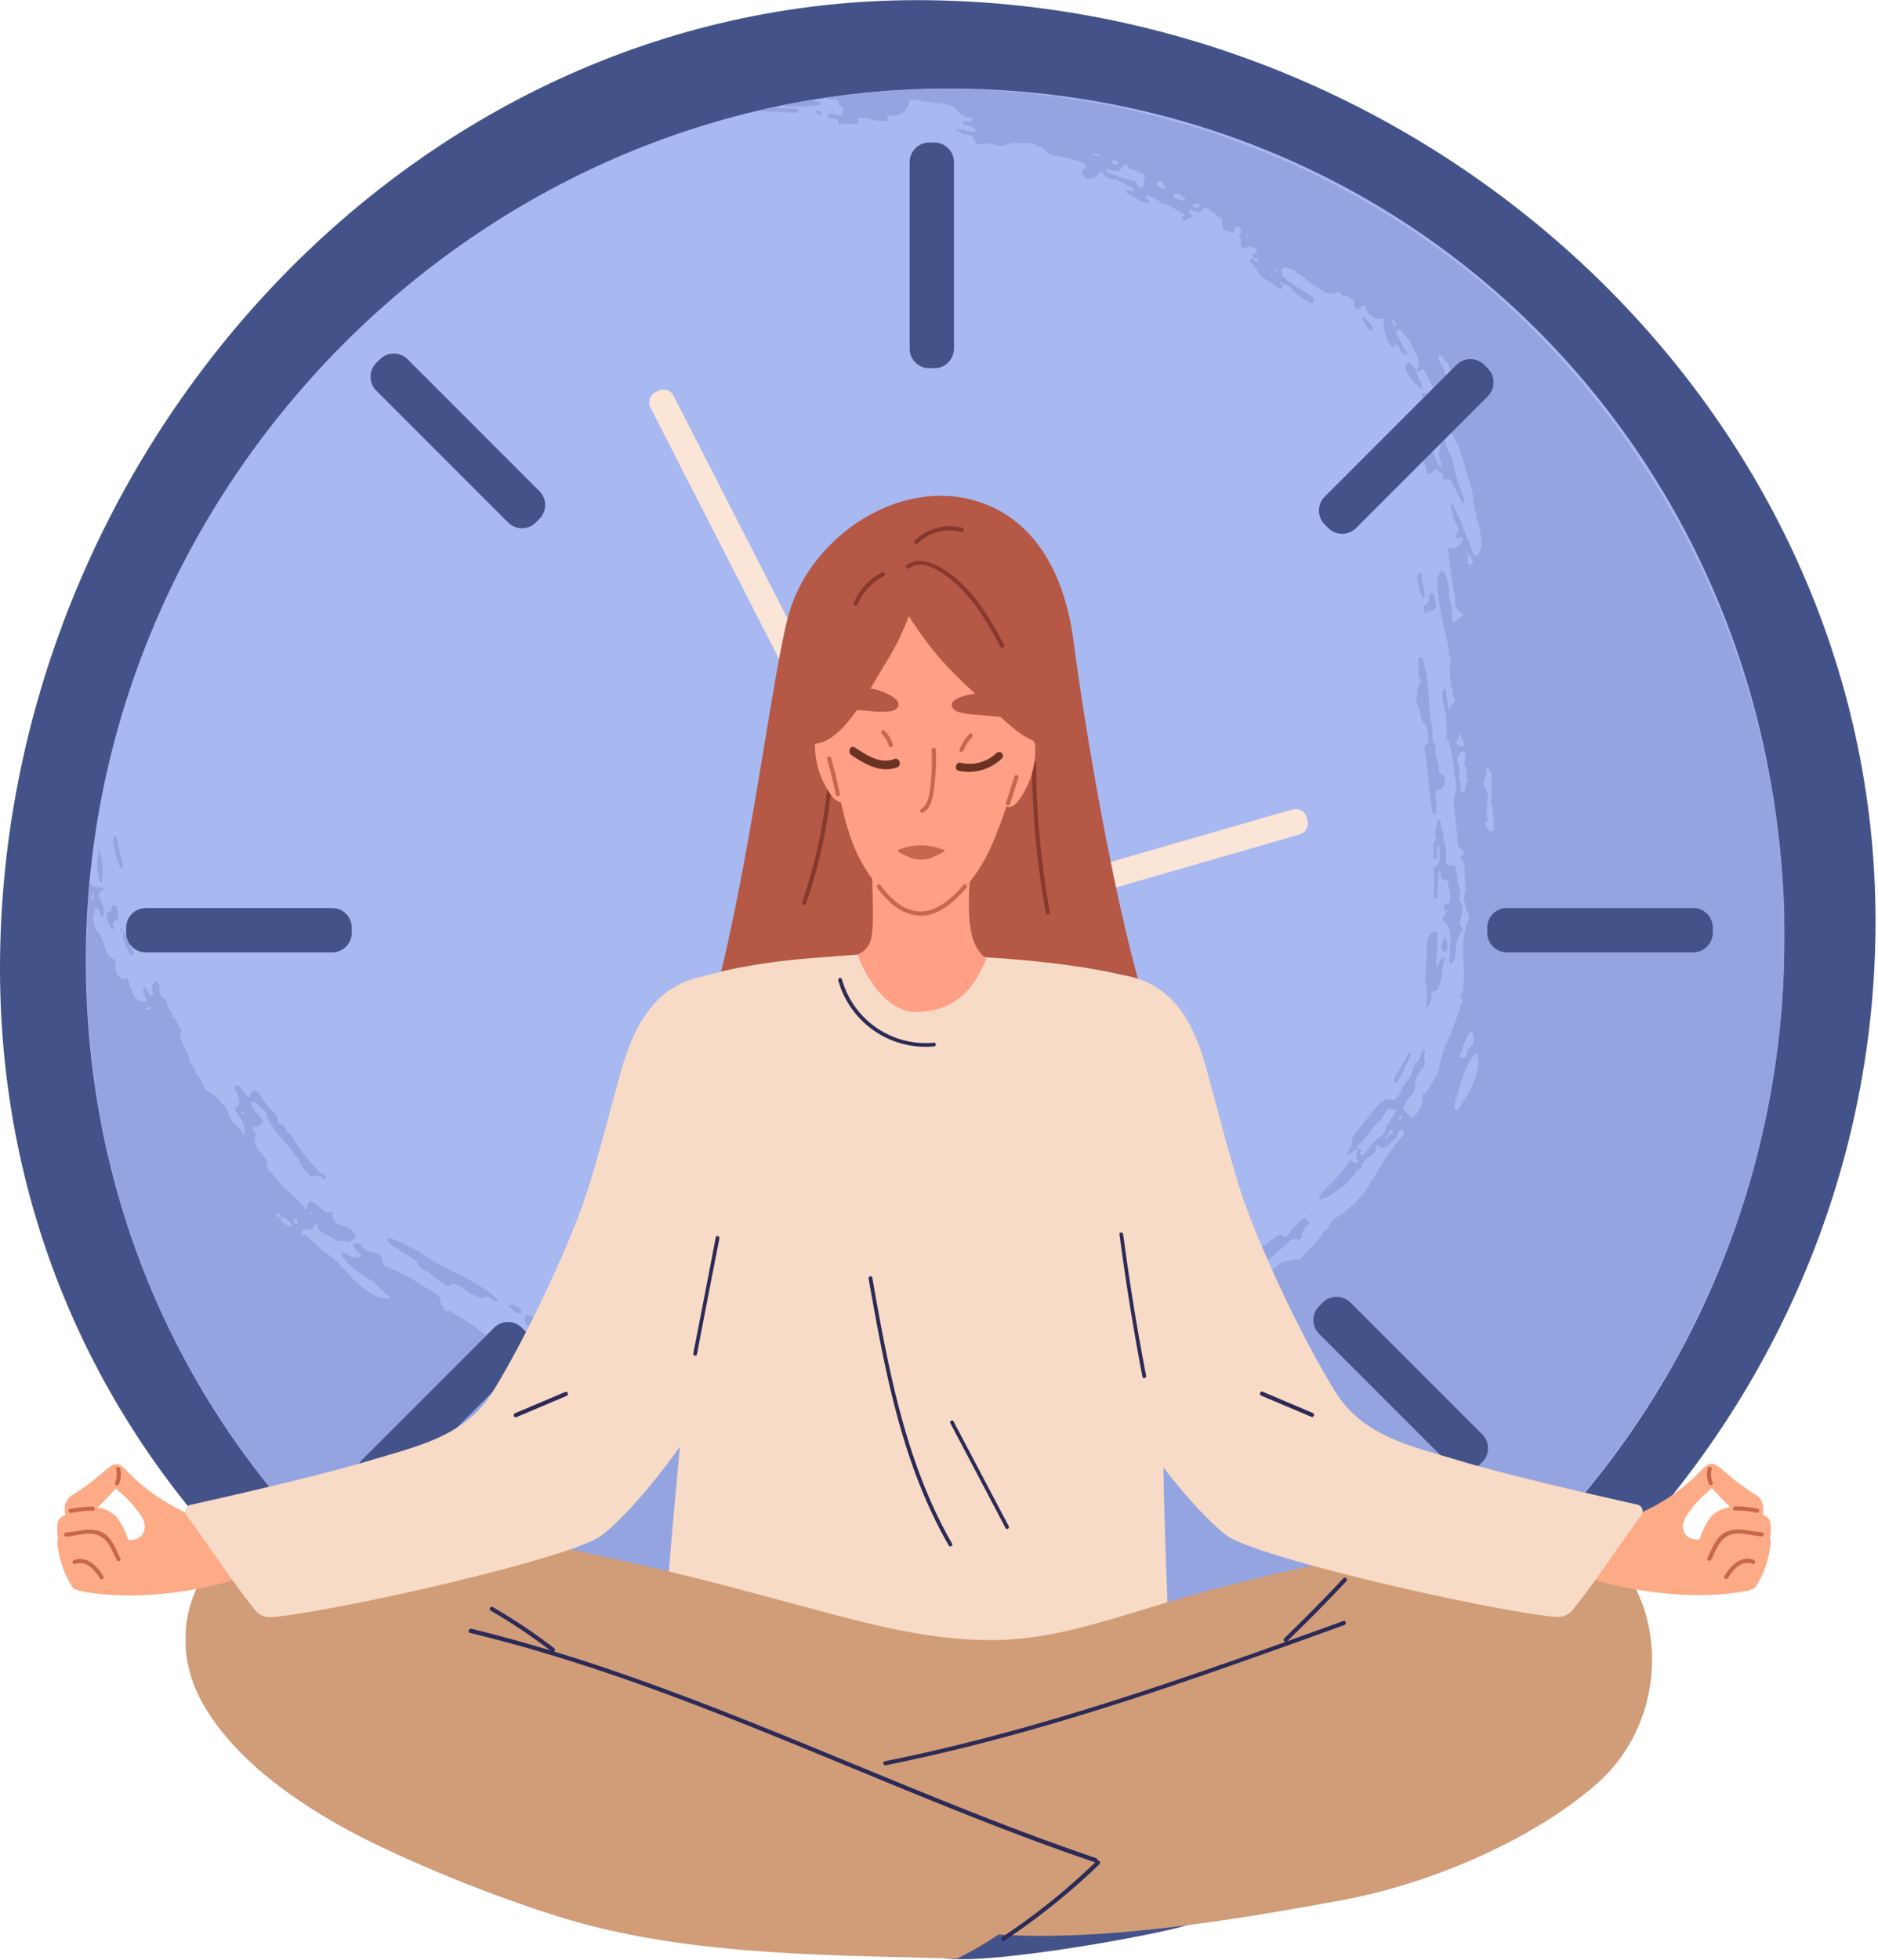 <svg viewBox="0 0 510 532" fill="none" xmlns="http://www.w3.org/2000/svg"><g clip-path="url(#a)"><path d="M509.33 250.04c0-138.75-121.58-250-260.33-250S0 124.12 0 262.87s115.94 239.58 254.65 239.58 254.68-113.69 254.68-252.41z" fill="#43538A"/><path d="M484.57 254.71c0-129.11-99.7-230.67-227.09-230.67S23.31 131.71 23.31 260.82s103.2 227.66 230.63 227.66c127.43 0 230.63-104.66 230.63-233.77z" fill="#A8B8F0"/><path d="M387.07 108.43c.31.1.66-.3.61-.69-.08-.66-.49-1.13-1-1.08-.3 0-.44.26-.48.59-.019.268.058.534.218.75.159.217.39.369.652.43zm3.06 97.56a14.242 14.242 0 01-.33-3.3 1.11 1.11 0 00-.24-.5 3.152 3.152 0 01-.54-2.38 14.36 14.36 0 00-.21-2.77 77.282 77.282 0 01-.87-8.84 50.351 50.351 0 00-1.55-9.31c0-.23-.36-.4-.49-.53a.641.641 0 00-.554.103.643.643 0 00-.266.497c.25 1.71-.2 3.49.48 5.16a1.508 1.508 0 010 1.6c-1.11 1.32-.47 3-1 4.45a1.005 1.005 0 00.12.8c1 1.22 1 2.75 1.33 4.17.046.371.203.72.45 1 1.4 1.14 1.27 2.79 1.45 4.32 0 .43 0 1.12-.25 1.31-1.23.88-.7 1.93-.54 3 .386 2.378.642 4.775.77 7.18.07 2.62.81 5.13.94 7.73 0 .51.24 1.34.81 1.32 1 0 .14-.83.3-1.24a4.002 4.002 0 000-2.44 8.008 8.008 0 010-2.23c0-.53.34-.89.9-.78.85.17.74-.65 1.1-1a1.162 1.162 0 00.46-1.2c-.16-.82-.08-1.68-1.13-2-.5-.16-.54-.74-.47-1.2a6.12 6.12 0 00-.65-2.87l-.02-.05zm2.81 51.81c.38-1.13-.08-2.15-.58-3.67-.44 1.49-1.12 2.44-.8 3.61a.667.667 0 00.53.56.694.694 0 00.733-.253.694.694 0 00.117-.247zm-.93-32.12c-.9-.66-.6-1.68-.8-2.56a.948.948 0 00-.49-.59c-.37-.13-.4.24-.43.49a5.788 5.788 0 01-.36 2.18 1.349 1.349 0 00.12 1.79.491.491 0 010 .48c-1.25 1.44-.55 3.21-.81 4.81-.06.43-.06 1.09.56 1 .62-.09.52-.7.51-1.14 0-.65-.11-1.29-.16-1.93 0-.28.32-.59.49-.52a.372.372 0 01.3.4c0 .84-.07 1.68 0 2.51a2.446 2.446 0 01-1.23 2.58.868.868 0 00-.4 1c.47 2 0 4.07.06 6.11 0 .46 0 .92.08 1.37 0 .048.012.096.035.138a.285.285 0 00.375.112c.15-.07.38-.19.39-.31.11-1.1.18-2.22.26-3.33 0-.74.06-1.48.12-2.23s.16-1.34.24-2c.155.18.272.39.343.617.07.227.093.467.067.703a1.279 1.279 0 001.22 1.54.797.797 0 01.77.7c.09 1.65.78 3.26.44 5-.08.4-.2.75-.65.71-.71-.06-1 .25-1 .94s.4 1 1 1.1l.24-.22v.14a1.65 1.65 0 01-.19.09c-.206.184-.4.381-.58.59-1 1.25-.86 2 .39 2.95.229.135.403.348.49.6.298 1.262.455 2.553.47 3.85-.18 1.76-.2 3.53-.27 5.3 0 .32-.12.77.49.8a3.51 3.51 0 001.25-2.92 9.327 9.327 0 011.57-5.81.9.9 0 00-.1-1.26c-.57-.54-.39-1.11-.21-1.78.46-1.78 1-3.59-.28-5.3a.63.63 0 01-.14-.52 4.166 4.166 0 00-.43-4.15.921.921 0 010-.55c.22-1.24-.35-2.38-.45-3.57-.06-.74-.48-.8-1.15-.76-1 .06-1.44-.35-1.49-1.18-.043-.65-.026-1.303.05-1.95.13-2.09-1.16-3.97-.78-6.02h.07zm-2.22 43.36a.532.532 0 00.53-.37c1.45-2.7 1.13-5.76 2-8.6h-.41a4.53 4.53 0 00-.48.26c-.78.43-.53 1.5-1.41 2.39 0-1.22.09-2 .13-2.84.09-1.95.18-3.91.25-5.86 0-.49-.11-1-.66-1.08a1.188 1.188 0 00-1.22.51 4.696 4.696 0 00-1 2.86c-.11 2.7-.26 5.4-.39 8.1a8.126 8.126 0 000 2.51c.334 1.831.405 3.699.21 5.55 0 .29-.28.72.38.93.6-1.11 1.31-2.13 1-3.54-.13-.68-.03-.75 1.07-.82zm-3.26-103.9c.119.549.272 1.09.46 1.62.49-.95 1.19-.84 1.81-1a1.441 1.441 0 001.13-1.43 14.695 14.695 0 00-.45-3c0-.15-.43-.28-.68-.33a.687.687 0 00-.46.24c-.12.139-.2.309-.23.49-.18 1 .15 2.35-1.45 2.64-.09.04-.16.52-.13.76v.01zm-.6-9.35a.375.375 0 00-.16-.22.384.384 0 00-.23-.08h-.25a1.355 1.355 0 00-.24.48c-.53 2.28.67 4.25 1.16 6.35 0 .06.14.11.22.13.4.08.37-.26.43-.44a4.36 4.36 0 000-.87c-.27-1.78-.6-3.57-.92-5.36l-.01.01zM150.13 364.7c.45 0 1 .2 1.31-.2.48-.62-.13-1-.51-1.34-.13-.13-.31-.24-.37-.4a.42.42 0 01.53-.6 13.77 13.77 0 003.92 1.3c.89.23 1.762.524 2.61.88.56.21.51.39-.29 1 2.85 1.71 5.27 2.35 7.28 1.87a2.721 2.721 0 00-1.79-.76 3.113 3.113 0 01-2.38-1.2c-1.11-1.11-2.3-2.15-3.47-3.2a3.353 3.353 0 00-.94-.58 29.987 29.987 0 00-5.41-2.07 30.657 30.657 0 01-6-2.05c-.26-.11-.53-.17-.8-.26-1-.3-1.25 0-1.25 1.05a2.558 2.558 0 001.39 2.25c.965.6 1.959 1.151 2.98 1.65a4.39 4.39 0 012.15 2.06 1.269 1.269 0 011.04.59v.01zm-57.84-24.64s.12.07.2.11c-.07-.3-.15-.34-.2-.13v.02zm.21.14v-.05.05zM382.18 98.73a1 1 0 00-.5 1.18c.52 2.56 2.54 3.94 4.19 5.67.16-.22.25-.29.27-.38.036-.46-.069-.92-.3-1.32-.38-1-1.1-2-1.07-3.13-.46-.57-.89-1.16-1.37-1.7-.32-.41-.72-.68-1.22-.37v.05zm-44.96 240.05l-.59.53.59-.53zm-92.28 38.64a.836.836 0 00-.65-.29c-.55 0-.64.49-.74.92a8.799 8.799 0 001-.06c.3-.06.52-.33.39-.57zm147.79-176.49s.11-.12.13-.2c.037-.151.064-.305.08-.46a2.108 2.108 0 00-.36.3c-.14.18-.07.33.15.36zm-55.4 137.63s-.08.12-.12.2c.25-.07.3-.14.12-.2zm-115.14-310c.29 0 .53-.22.5-.53 0-.14-.21-.29-.36-.38-.44-.27-1.07 0-1.58-.59-2.98.493-5.947 1.043-8.9 1.65a49.63 49.63 0 0010.34-.14v-.01zM30.57 252.29c.13-.08.33-.22.32-.33a8.135 8.135 0 00-.19-1.08c0-.46 0-.48.79-1 .3-.19.74-.25.68-.73-.13-1-.28-2-.49-3 0-.21-.36-.42-.6-.51-.065-.021-.134-.028-.202-.021a.489.489 0 00-.428.381c-.2.72-.28 1.49-1.25 1.63-.1 0-.25.28-.24.43a7.492 7.492 0 001.36 4.14c.03.036.069.064.113.079.044.016.091.02.137.011zM215.14 30.54a2.87 2.87 0 001.64-.15c.06 0 .16-.13.15-.19-.01-.06-.07-.43-.15-.45a9.064 9.064 0 00-1.62-.3c-1.84-.1-3.68-.17-5.51-.26-1.38.3-2.76.6-4.13.93h.41c3.07.15 6.14.3 9.21.42zM32.63 235.41a.55.55 0 00.45.21c.12 0 .21-.22.38-.41-.63-2.73-1.26-5.51-1.92-8.29h-.44a1.88 1.88 0 00-.4 1c.05.827.18 1.648.39 2.45a21.922 21.922 0 001.54 5.04zm188.93-205a1.51 1.51 0 001.27.82c.1 0 .25-.17.35-.29a.263.263 0 000-.24 1.875 1.875 0 00-1.37-.72c-.12.15-.3.34-.25.43zM27.72 239.63c.383-3.173.1-6.392-.83-9.45-.61 4-.57 5.65.07 8.58a.93.93 0 00.76.87zm7.49 19.41a.784.784 0 00.7.29c.3 0 .35-.4.26-.66-.57-1.56-1.16-3.11-1.75-4.66a2.142 2.142 0 00-1-1.22c-.25 2.33.94 4.25 1.79 6.25zm449.35-9.32v-1.25c0-1.35-.09-2.7-.15-4.05 0-.72-.05-1.44-.09-2.16-.04-.72-.09-1.52-.14-2.28a233.51 233.51 0 00-79.54-161.4 225.8 225.8 0 00-23.56-17.59l-.24-.15c-1.24-.807-2.49-1.6-3.75-2.38-.21-.12-.41-.25-.61-.38l-3.63-2.19-.78-.45c-1.2-.7-2.41-1.4-3.62-2.08l-.8-.44c-1.23-.68-2.46-1.36-3.7-2l-.65-.34a229.051 229.051 0 00-21.25-9.83l-1.27-.51c-1.09-.43-2.2-.85-3.3-1.26l-1.7-.64-3.13-1.12-1.93-.67c-1-.35-2-.68-3-1l-2.09-.66-3-.92-2.21-.65-2.93-.83c-.78-.22-1.56-.42-2.34-.63l-2.86-.74c-.87-.22-1.75-.42-2.62-.63-1.13-.27-2.26-.54-3.4-.79-1.45-.32-2.91-.64-4.38-.93-.78-.16-1.57-.3-2.35-.45-1-.2-2-.4-3.07-.58l-2.46-.41c-1-.17-2-.34-3-.49-.82-.13-1.65-.24-2.48-.36-1-.15-2-.29-3.06-.42-.82-.11-1.65-.21-2.48-.3-1-.13-2.08-.24-3.12-.35l-2.46-.25-3.22-.28c-.8-.06-1.59-.13-2.39-.18-1.13-.08-2.27-.15-3.41-.21l-2.25-.13c-1.26-.06-2.53-.1-3.79-.14l-1.91-.06h-4.23c-11.661.07-23.3 1.046-34.81 2.92 1.51-.08 2.9-.76 4.35 0 .2.1.54-.06.81-.12.69-.18 1.08.08 1.14.79 0 .47.07 1 .59 1.15 1.16.36.56 1.28.52 1.87 0 .77-.85.5-1.34.45-.74-.06-1.45-.28-2.18-.38-.12 0-.32.18-.4.32a.603.603 0 00.15.75c.55.46 1.24.3 1.88.38.64.08.78.35.71.92 0 .28.18.65.44.57 1.63-.5 3.31 0 5-.23 0-.48-.06-.92-.1-1.46a9.62 9.62 0 013.87.34c1.068.329 2.183.477 3.3.44 1 .05 1-.08.78-1.39.5-.35 1.07-.16 1.6-.14a3.816 3.816 0 003.64-2c.45-.69 1-1.22.52-2.23a17.812 17.812 0 014.19.27c1.53.364 3.09.592 4.66.68 1.86.21 3.61.67 4.83 2.36a4.359 4.359 0 002.85 1.59c.33.06.86-.18.91.31 0 .67-.55.59-1 .6h-.84a1.603 1.603 0 00-.54.07.636.636 0 00-.33.37c0 .14.11.41.21.43 1.111.108 2.175.5 3.09 1.14a.653.653 0 01.22.47c0 .36-.31.37-.58.39a4.468 4.468 0 01-1.9-.37 5 5 0 00-3.19-.12c1.28.07 2.13 1.31 3.29 1.29a1.923 1.923 0 012.16 1.65c.22.82.79.95 1.48.95.186.026.374.026.56 0a4.82 4.82 0 013.52.11 3.57 3.57 0 002.46.16 7.74 7.74 0 015.21-.42c1.52-.56 2.8-.06 4.15.69.71.4 1.51.52 2 1.31a2.864 2.864 0 002.39 1.23 26.354 26.354 0 018.21 2.23c.51.19.55.63.1 1-.85.66-1.08 1.15-.85 1.75a2.057 2.057 0 002.102 1.264c.292-.028.574-.118.828-.264a5.42 5.42 0 002.28-1.86 3.44 3.44 0 003.6 2.24c.284-.02.565.065.79.24.84.78 2 1 2.92 1.58.52.33 1.55.51 1.36 1.19-.29 1-1.06-.11-1.61 0-.09 0-.19 0-.27.05-.08.05-.18.11-.2.19-.02.08 0 .18.09.26.52.72 1.5.61 2.13 1.24a8.816 8.816 0 002.13 1.31c.41.208.853.343 1.31.4a.939.939 0 00.74-.25c.19-.24 0-.52-.25-.67-.25-.15-.35-.15-.51-.24-.16-.09-.39-.4-.22-.66a.492.492 0 01.47-.16c1.061.303 2.072.762 3 1.36.385.407.877.698 1.42.84 2 .26 3.32 2 5.18 2.61.39.13.43.59.12.91-.31.32-.53.56-.11.9.42.34.66.16 1-.12a6.19 6.19 0 01.92-.58c.08-.05.19 0 .27-.08.42-.25.38-.57.08-.88-.3-.31-.94-.56-.6-1 .34-.44.85-.06 1.27.12.157.096.329.164.51.2a4.11 4.11 0 001.64 0c.33-.13.47-.73.69-1.12 1.24.14 2 1.27 3.09 1.61a1.091 1.091 0 00.396.769 1.09 1.09 0 00.834.231l.57.59c-.12 2.07.24 3 1.49 3.38a2.66 2.66 0 001.6.07c.28-.11.34-.78.51-1.19 0-.08.09-.16.13-.24l1 .11c0 .73 1 1.47 0 2.21-.29.21-.08.5.06.73.262.372.369.83.3 1.28-.17 1.47.49 1.89 1.81 1.25.91-.45 2.47.28 2.53 1.22 0 .46-.38.53-.75.63-.72.19-.32.69-.26 1.09.45 0 .94 0 1.29.33a.495.495 0 010 .47.53.53 0 01-.45.19 1.435 1.435 0 01-.91-1c-1 .39-1.16.71-.65 1.21a6.996 6.996 0 012.07 2.8 3 3 0 001.07 1.22c1.51 1.18 3.37 1.83 4.74 3.25.23.24.66-.09.73-.53 0-.27 0-.54.07-.82a3.446 3.446 0 01-.54-.11c-.07 0-.19-.15-.17-.19.06-.23.23-.31.43-.18.135.12.252.258.35.41a5.139 5.139 0 013.18 2.08c1.13 1.42 2.81 2.08 4.21 3.12.3.22.72-.07 1-.37a.75.75 0 000-1 3.632 3.632 0 00-.86-.69c-1.47-.94-3-1.84-4.42-2.8-.92-.61-1.81-1.27-2.68-2a2.129 2.129 0 01-.8-1.41 1.123 1.123 0 01.745-1.312 1.12 1.12 0 01.545-.038c.71.15 1.41.41 2.11.62.75 1.14 2.22 1.4 3 2.28a15.467 15.467 0 003.59 2.59c1.4.85 2.83 2.26 4.84 1.29.52-.25 1.07.12 1.45.59.137.197.288.384.45.56 1.29-.8 2 .85 3 .75a3.884 3.884 0 00.25 2.18.74.74 0 001.16.23 7.3 7.3 0 00.78-.79l1.08.16a3.003 3.003 0 001.26 2.64 4.28 4.28 0 003.15.84c.162.042.319.099.47.17-.39 2 .31 3.81.93 5.65.24.705.703 1.313 1.32 1.73.7.48.67-.22.78-.61.01-.09.01-.18 0-.27a8.394 8.394 0 011.7 2.14c.16.326.388.612.67.84a1 1 0 00.76.09c.35-.11.29-.44.1-.66a6.377 6.377 0 01-1.62-2.5 11.696 11.696 0 00-1.53-2.88c.45-.95.74-1.12 1.22-.67a21.453 21.453 0 013.11 3.67c-.02.18-.02.36 0 .54l.44.64c.033.275.121.54.26.78a4.544 4.544 0 01.65 5.35c.27.05.64.22.78.11.72-.57 1.27-.7 1.66.32a26.973 26.973 0 002.76 5.13c.3.44 1.1 1.54-.59 1.3-.06 0-.25.28-.22.36.187.521.428 1.02.72 1.49a40.136 40.136 0 013.94 7.33c.198.518.457 1.012.77 1.47a19.392 19.392 0 012.44 5.56c.87 2.62 1.51 5.33 2.44 7.94.268.883.485 1.782.65 2.69-.08 2.31.94 4.47 1 6.77.95 1.56.9 3.35 1.26 5.06a7.996 7.996 0 01-.38 3.52c-.075.332-.254.63-.511.852-.258.221-.58.354-.919.378-1-1.45-1.25-3.26-2-4.86-.75-1.6-1.16-3.35-2-4.91-.84-1.56-1.17-3.17-2.38-4.67-.29 1.43.45 2.4.52 3.51.07 1.11.94 2 1.23 3.07.18.67.46 1.13-.17 1.67-.17.15-.18.51-.22.78-.09.57.28.79 1 .52.28-.1.49-.18.71 0 .22.18.34.55.14.75-.91.91-1.39 2.54-3.23 2-.21-.06-.51.14-.88.25.31 2.4.59 4.77.93 7.14.28 1.92.69 3.83 1 5.75-.02 1.003.04 2.006.18 3 .3.9 1.63 1.11 2 2.14-.55.47-1.11.95-1.68 1.42-.34.29-.64.7-1.28.35a14.556 14.556 0 00-.69-6 7.737 7.737 0 01-.11-1.94 12.313 12.313 0 00-1.34-5.35 1.244 1.244 0 00-.57-.52c-.34-.11-.45.22-.57.46a7.22 7.22 0 00-.74 4.07c.27 2.3.63 4.59 1 6.86.32 1.83.77 3.63 1.18 5.44.32 1.44.67 2.89 1 4.33-.24 1.12.45 2.11.42 3.19-.63 2.56 0 5.07.32 7.59 0 .14.24.25.37.38 0 .33 0 .67.05 1a.878.878 0 00-.079.711.9.9 0 00.469.539c0 .35 0 .69.08 1a6.27 6.27 0 00-1.83 2.14c-.21-1.94-.38-3.46-.54-5-.06-.51-.4-.92-.61-.7a1.318 1.318 0 00-.39.66 7.998 7.998 0 00.16 3 26.43 26.43 0 01.87 9.37c1.26 2.21 1.39 4.73 1.88 7.13.29 1.45.22 3 .57 4.4a7.355 7.355 0 01-.16 4.36 6.693 6.693 0 00-.19 3c.38 3.3.73 6.61 1 9.92a1.829 1.829 0 001 1.76 1.005 1.005 0 01.571.741.993.993 0 01-.291.889c-.48.4-1 .5-.27 1.11a2.27 2.27 0 01.82 1.72 42.744 42.744 0 00.34 6.09c.04.464-.032.93-.21 1.36a2.997 2.997 0 00-.13 2.16c.33 1 .15 2.14.92 3.13a2.67 2.67 0 01-.1 2.67 15.345 15.345 0 00-1.1 5c-.4 4 .41 8 0 11.95 0 .55-.07 1.1-.11 1.65a1.376 1.376 0 00-.525 1.725c.089.201.224.377.395.515l-.12 1.08a1.15 1.15 0 00-.49 1.15c-.74 2-1.47 4-2.24 6-.77 2-1.71 4.12-2.47 6.22a18.782 18.782 0 00-1 3.75 5.824 5.824 0 01-1.13 3.09c-.37.537-.705 1.098-1 1.68-.62 1-1 2.2-2.2 2.79a.818.818 0 00-.37 1c.11.46.36.93.13 1.36-.76 1.47-1.28 3.11-2.81 4.05l-.42-.37c-2.5-2.24-2.45-2.3-.37-5.11.64-.86 1.67-1.61 1.58-2.85a7.087 7.087 0 011.81-4.84 2.503 2.503 0 00.85-2.25 3.633 3.633 0 01.14-2.71.468.468 0 00-.22-.41.487.487 0 00-.45.18c-.61 1-.67 2.33-1.62 3.18a3.46 3.46 0 00-1.13 2.16c-.37 2.39-2.69 3.72-3.3 6a5.764 5.764 0 01-1.29 1.78.873.873 0 01-1 .33c-1.67-.57-2.92.39-3.82 1.42-2.19 2.5-4.16 5.19-6.22 7.81-.35.43-.82.83-.79 1.42a6.18 6.18 0 01-1.26 3.59.608.608 0 00.07.52.464.464 0 00.45 0c.75-.53 1.48-1.1 2.22-1.65a1.753 1.753 0 01.53-1.25c2.12-1.81 3.31-4.43 5.49-6.22a12.23 12.23 0 001.71-2.5c.64-.89.66-.88 1.87-.59.89.2 1 .38.64 1-.54.85-1.15 1.67-1.71 2.52-.31.45-.83.9-.86 1.38a4 4 0 01-2 2.88c-1.4 1.1-2.33 2.62-3.57 3.86-.26.26-.46.58-.73.83a.577.577 0 01-.49.13c-.29-.12-.3-.42-.22-.7a3.72 3.72 0 00.2-.51c.07-.65-.43-.71-.88-.82.09 1.11-1 2.27.19 3.33.06 0 0 .35-.15.49a.5.5 0 01-.315.233.484.484 0 01-.385-.073c-1.3-.65-1.31-.64-1.95.14-.12.14-.24.29-.35.44a29.343 29.343 0 01-4.54 5.24 28.263 28.263 0 00-2.91 3.34.586.586 0 000 .5c.08.12.38.27.43.23.68-.54 1.69-.31 2.28-.81 1.6-1.37 3.64-2.17 5-3.9.45-.585.931-1.146 1.44-1.68.57-.6.83-1.59 1.68-1.77 1.17-.25.32-1.32.89-1.77.57-.45 1-1.3 1.8-1.67 1.08-.48 2.12-1.15 1.8-2.72-.07-.37.63-.53.85-.3 1.09 1.14 1.89.62 2.75-.3.86-.92 2.17-1.74 2.56-3.21a.81.81 0 01.429-.528.832.832 0 01.681-.022c.37.15.37.6.45 1-1.39 1.73-2.89 3.38-4.13 5.2-1.78 2.59-3.36 5.32-5 8a26.78 26.78 0 01-7.84 8.47 10.597 10.597 0 00-2.78 2.26c-.63.84-.86 2-2 2.45-1.68 3-4.59 5-6.67 7.7-.85-.31-1.63.22-2.43.22-2.41 0-3.79 1.5-5.16 3.12a18.476 18.476 0 00-4.87 3.17c-2.12 1.62-4.5 2.92-6.09 5.18-.322.462-.76.831-1.27 1.07-1.79.77-3.25 2.08-5 3-.27-.07-.53-.16-.81-.21-.79-.16-1.56.78-2.37.05.08-1.27 1.51-.76 2-1.52.18-.27.63-.37 1-.51a1.76 1.76 0 001.33-1.86 2.469 2.469 0 011.06-1.88 2.311 2.311 0 00.5-3c-.63-1-.2-1.47.43-2.11.63-.64 1.65-.9.66-2-.29-.3 0-.46.22-.66a10.348 10.348 0 011.86-1.63c1.11-.76 2.4-1.46 2.68-3a3.256 3.256 0 00-1 .28 498.95 498.95 0 00-7.32 5.5 51.662 51.662 0 01-7.49 5.21 14.19 14.19 0 00-1.66 1c-.286.229-.53.507-.72.82-.07.11 0 .34.08.5a.236.236 0 00.21.14c.27 0 .54-.1.81-.15a17.472 17.472 0 005.3-2.39c.48-.26.87-.75 1.47-.71.261.046.5.176.68.37.09.08.06.4 0 .51a8.565 8.565 0 01-1.55 1.57 5.242 5.242 0 00-2.5 3.19c-.139.443-.374.85-.69 1.19-.23.27-.63.65-.88.6-1.51-.28-2.51 1-3.9 1.18-1.06.12-1.21.67-.82 1.84.22.66.78 1.29 0 2-.29.27.18.35.38.48.29.214.567.444.83.69l-.24.44a9.712 9.712 0 00-3.78 1.61 30.169 30.169 0 01-4.92 2.54c-3.16 1.26-6.14 2.9-9.48 3.79a65.545 65.545 0 00-7.7 3c-.85.35-1.69.75-2.54 1.12a1.278 1.278 0 00-.72 1.09c-.43-.15-.94-.54-1.28-.43-1.46.49-3-.22-4.5.47a32.212 32.212 0 01-5.83 1.55c-.71.17-1.59 0-2.16.34-1.35.86-2.91 1.08-4.33 1.68-2.09.42-4.23.58-6.16 1.62a4.847 4.847 0 01-1.35.29 49.6 49.6 0 01-6.09.39 8.228 8.228 0 01-4-.53 1.517 1.517 0 010-.33c.1-1.49.1-1.48 1.38-1.68a10.943 10.943 0 003.21-.87c.63-.31.62-.58 0-1.15-.2-.18-.55-.39-.54-.56 0-.42.42-.55.82-.55a9.652 9.652 0 003.58-.38 10.09 10.09 0 013-.55c.829-.096 1.648-.26 2.45-.49a.324.324 0 00.238-.145.332.332 0 00.042-.275.483.483 0 00-.58-.42c-.37 0-.72.2-1.08.26-.974.308-1.981.496-3 .56-2.5-.18-5 .6-7.49.24a1.781 1.781 0 00-.55.1c-.56.13-.8.64-.6 1.29.37 1.18.33 1.28-.76 1.25a32.289 32.289 0 00-7.22.18 1.787 1.787 0 01-2-.6c-2.13-.09-4.26-.19-6.4-.26a6.983 6.983 0 00-1.37.09.536.536 0 00-.33.38.64.64 0 00.14.5c.188.2.403.371.64.51.35.23 1 .23.72.9-.17.38-.62.35-1 .32a8.263 8.263 0 01-3-.37 2.222 2.222 0 00-2.94.76 1.567 1.567 0 01-1.67.63c-.63-.08-.48-.38-.22-.72.1-.14.32-.34.28-.42a9.183 9.183 0 00-.9-1.66c-.29-.38-.84-.34-1.3-.35a7.289 7.289 0 01-1.89-.41c-1.23-.38-2.49-.66-3.76-.92-.41-.09-.75.08-.51.61s.38.89-.37 1c-.54.07-1 .34-1.62.08a4.437 4.437 0 00-2.2-.2c-.13 0-.36.2-.35.3a.638.638 0 00.27.44 3.147 3.147 0 001.88.35 1.784 1.784 0 011.9 1.23c.4 1 .91 1 2.21.41.56-.25 1.19-.38 1.57 0a3.787 3.787 0 003 1 8.204 8.204 0 013.53 1.09 2.91 2.91 0 00-2.43 1.2c-.33.46-.83.3-1.24 0-.41-.3-.57-.45-.85-.68.183.01.367.01.55 0 .08 0 .21-.11.2-.16a.255.255 0 00-.033-.135.252.252 0 00-.367-.075 1.928 1.928 0 00-.39.37l-2.19-.1-.26-.24c.079.089.152.182.22.28 0 .75-.12 1.51.85 1.79a.72.72 0 01.51.87c0 .44.15.73.58.75 1.2.11 2.406.14 3.61.09 2.53-.2 5-1.09 7.61-.1.357.12.743.12 1.1 0a15.105 15.105 0 015-.2h3.61c.43 0 1.13-.47 1.22 0 .19.89-.74.46-1.15.66-.25.12-.47.28-.71.42-3.133.405-6.3.485-9.45.24a2.882 2.882 0 00-1.88.35h-.94l-1.77-.06c-3.17-.15-6.33-.29-9.49-.47-.6 0-1.55.28-1.74-.44-.25-1 1-.53 1.35-1 .248-.213.512-.407.79-.58l-2-.45a2.68 2.68 0 011.82-.63c.25 0 .38-.14.29-.36-.09-.22-.22-.36-.34-.37-1.58-.11-3.16-.18-4.73-.27-1.13 1-2.06.71-3-.33a2.829 2.829 0 00-1.69-.91c-1.87-.11-3.59-.88-5.47-1a37.59 37.59 0 01-5.75-1c-.78-.18-1.94-.24-1.75-1.65 0-.39-.46-.53-.77-.72a4.493 4.493 0 00-2.16-.42 13.768 13.768 0 01-3-.35 32.008 32.008 0 00-6.95-1.94c-.67-.07-1.46-.36-1.32-1.44.07-.58-.45-.77-.95-.73a2.728 2.728 0 00-1.05.28 13.611 13.611 0 01-2.91 1.5c-1.08.25-2.11-.55-3.15-.92a3.04 3.04 0 00-.54-.14 26.58 26.58 0 01-7.22-1.93.515.515 0 00-.27 0c-.17.05-.337.11-.5.18.07.16.1.4.21.46.75.361 1.521.675 2.31.94 1.59.5 3.23.83 4.43 2.18a2.06 2.06 0 001.29.39c1.12.015 2.22.307 3.2.85a3.327 3.327 0 001.58.47c1.577.072 3.138.355 4.64.84 1.507.469 3.072.721 4.65.75a2.19 2.19 0 011.78.64 6.559 6.559 0 004.77 1.93c.44 0 1.2-.06 1.2.43 0 .76-.67.11-1 .2a5.315 5.315 0 00-2.57.91 18.023 18.023 0 00-5.1-.77c-1.45 0-2.91-.16-4.36-.25-.09-1.13-.08-1.11-.74-.81-.387.246-.825.4-1.28.45a9.877 9.877 0 01-4.93-1.28c-.18-.12-.22-.44-.33-.66a1.25 1.25 0 01.51-.15c.85.08 1.64 1 2.58.23-.43-1.34-1.7-.53-2.49-1a6.876 6.876 0 00-3.23-.6c-.92-.4-1.82-.88-2.77-1.2-3.13-1-6.3-2-9.32-3.39a1.002 1.002 0 00-1.13-.47 8.42 8.42 0 00-3.85-.81c-.19-.61-.63-1.19-.31-1.86a1.24 1.24 0 00-.74-1.81c-2.11-.78-3.73-2.37-5.74-3.31a3.809 3.809 0 01-1.78-1.23 1.253 1.253 0 01-1.09-.61 4.72 4.72 0 01-2.07-.36 6.79 6.79 0 00-2.84-.55 2.804 2.804 0 00-.4-.37.286.286 0 00-.133-.056.283.283 0 00-.263.097.286.286 0 00-.064.129s.07.18.15.21c.164.081.334.148.51.2a14.65 14.65 0 002.94 2.06l4.71 2.36c1.46.73 2.76 1.77 4.4 2.19.91.22 1.29.92.89 1.28-.64.57-1-.12-1.38-.4-.38-.28-.83-.34-1.17.13a8.25 8.25 0 01-1.23-.49 11.848 11.848 0 00-4.29-1.41 2.317 2.317 0 01-1.91-1.45 3.319 3.319 0 00-2.26-1.83c-1.46-.55-3-1-3.85-2.52a.998.998 0 00-.39-.37c-.55-.25-2.53.21-2.79.72-.53 1 .73 1.09 1 1.69.08.168.173.328.28.48a3.8 3.8 0 01-2.14-.51c-1.78-1.35-4-1.95-5.75-3.34a80.146 80.146 0 00-9-5.88c0-.08-.08-.23-.12-.23a2.564 2.564 0 00-.47.07h-1c.18-1.06-1-1.57-1-2.49a2.736 2.736 0 00-1.67-2.36c-4-2.36-7.73-5.13-12.13-6.72l-.78-.29a1.474 1.474 0 01-.823-.505 1.475 1.475 0 01-.337-.905c0-1.82-1.28-2.41-2.73-2.6a3.707 3.707 0 01-3-1.73 1.578 1.578 0 00-1.7-.71.606.606 0 00-.542.523.609.609 0 00.022.267 5.88 5.88 0 001.63 1.88c.27.25.64.5.35.9a1.002 1.002 0 01-.73.26 3.203 3.203 0 01-2.6-.73 2.603 2.603 0 00-1.81-.55c.07.35 0 .78.24 1 1.32 1.62 2.53 3.36 4.52 4.25 1 1.2 2.46 1.61 3.61 2.54 1.74 1.43 3.2 3.17 5.07 4.52a8.443 8.443 0 01-3.6-.34 22.856 22.856 0 01-6.3-4.42c-2.33-2.37-4.42-5-7.08-7a36.51 36.51 0 01-5.46-4.7 2.133 2.133 0 00-2-.71c-.11.06-.29.18-.38.22.09 0 .27-.16.39-.22.24-1.41.24-1.41 1.48-1.39 1 0 1.81-.23 2-1.37l1.08.11c0 .64 0 1.29.66 1.67 1.63.92 3.26 1.86 4.9 2.76.07 0 .28-.18.42-.28l-.21-.27.24.25 1.61.34c.67.15 2.37-.45 2.61-1.07.24-.62-.43-1.14-.82-1.62a3.484 3.484 0 00-2.5-1.55c-.43 0-.84-.39-1.28-.48a2.001 2.001 0 01-1.43-1.53c-.1-.352-.16-.714-.18-1.08-.07-.57-.38-.84-.93-.66a1.484 1.484 0 01-1.51-.38c-.86-.7-1.77-1.32-2.64-2-1-.84-1.41-.76-1.85.54a6.772 6.772 0 00-.21 1.36c-1.55-2.33-3.76-4-5.78-5.86-1.81-1.64-3-3.67-4.67-5.4a2.8 2.8 0 01-.36-1 2.403 2.403 0 00-.71-2.28c-.68-.88-1.42-1.72-2-2.65-.49-.77-1-1.62-.39-2.6a1.092 1.092 0 00-.12-1.29 2.491 2.491 0 01-.61-1.53c-.07-.1-.14-.19-.2-.29l.25.24a2.467 2.467 0 002-.55c.71-.65.82-1.15.23-1.85-.59-.7-1.2-1.37-1.83-2a2.642 2.642 0 01-.75-2.24l-.19-.32.29.23c.36.06.89 0 1.07.21 1.1 1.36 3.16 2 3.18 4.19 0 .59.48 1 .75 1.47a30.205 30.205 0 003.45 4.36c1.38 1.62 2.65 3.34 4 5 .165.227.29.481.37.75a10.997 10.997 0 002.8 3.78c.32.35.73.64 1.23.39a1.823 1.823 0 012.26.48c.27.26.7.4.9 0 .2-.4-.17-.7-.48-.9-.31-.2-.91-.35-1.19-.67-1.6-1.81-3.17-3.64-4.68-5.5a14.818 14.818 0 01-1.69-2.55 10.836 10.836 0 00-2.05-2.63c-.71-.72-.81-2-1.95-2.27-1.5-.38-.59-2.07-1.54-2.74a2.543 2.543 0 01-.37-.42 31.99 31.99 0 01-3.85-4.75c-.35-.59-.81-1.39-1.7-1.25-.89.14-.82.92-1.15 1.47-.21.36-.47.45-.75-.1-.38-.77-1.45-1.06-1.53-2.1 0-.21-.34-.44-.57-.58a.767.767 0 00-1 .07c-.22.21-.34.54-.16.75.566.837.939 1.79 1.09 2.79a1.53 1.53 0 01-.57 1.94.91.91 0 00-.21 1.25 9.978 9.978 0 001 1.69 5.944 5.944 0 011.26 5 10.174 10.174 0 00-2.29-2.9c-.59-.51-1.38-.94-1.45-1.88a.651.651 0 00-.47-.62 4.354 4.354 0 00-2.07-3.45 7.342 7.342 0 00-2.63-2.65 4.588 4.588 0 01-2.49-2.75 5.769 5.769 0 00-2-2.84 2.442 2.442 0 00-.51-1.83 3.788 3.788 0 01-1.13-2.47c0-.42-.38-.82-.57-1.24-.51-1.1-1-2.2-1.5-3.3a1.898 1.898 0 01-.1-1.86 1.29 1.29 0 00-.23-1.53c-.7-.93-.8-2.33-2.14-2.76.45-1.52-1.31-2.16-1.36-3.45a2.195 2.195 0 00-1.05-1.82 2.451 2.451 0 01-1-2.44 2.74 2.74 0 00-.56-1.82.576.576 0 00-.465-.24.576.576 0 00-.465.24 2.17 2.17 0 00-.62 1.78c.12.347.217.701.29 1.06 0 .25-.08.64-.25.73-.4.2-.63-.14-.86-.45-.42-.55-.35-1.49-1.26-1.68a1.428 1.428 0 00-.15 1.35c.19.62.48 1.21.68 1.83.08.26-.09.69-.32.65-1.19-.2-2.43-.45-3-1.65a17.652 17.652 0 01-1.24-3.06c-.24-.82.09-2.1-1.51-1.29-.09.05-.31-.16-.46-.25a3.332 3.332 0 01-1.8-3.22c0-.83.17-1.77-.71-2.25-1.38-.74-1.8-2-2.21-3.37a34.23 34.23 0 00-1.47-3.56c-1.39-.61-1-2-1.47-3.11-.47-1.11.48-2.29.2-3.49 0-.22.45-.21.7-.08a1.515 1.515 0 01.68 1.16c.1.45.19.92.87.95a4.55 4.55 0 00-.26-3.47 15.389 15.389 0 01-.85-2.06.93.93 0 01.69-1.29c.179-.035.345-.118.48-.24a.72.72 0 00.1-.47c0-.06-.11-.16-.18-.18a2.29 2.29 0 00-.8-.17 2.796 2.796 0 01-2.68-1.09c-.367 4-.63 8.053-.79 12.16h.35c-.02.176-.067.349-.14.51a.727.727 0 01-.23.19c-.1 2.75-.17 5.52-.17 8.3 0 128.59 102.39 226.87 229.09 227.64h4.67c2.14-.06 4.26-.14 6.38-.26l1.9-.12c1.49-.09 3-.18 4.45-.3l2.29-.2 4-.39 2.41-.28c1.3-.15 2.59-.31 3.88-.49.81-.1 1.61-.22 2.42-.33 1.29-.19 2.58-.39 3.86-.6l2.34-.39c1.33-.23 2.66-.47 4-.73l2.15-.41c1.46-.29 2.91-.61 4.35-.92l1.71-.38c2-.46 4-.943 6-1.45h.15c1.4-.36 2.79-.74 4.17-1.13.19-.05.38-.09.56-.15l.92-.25c1-.28 2-.58 2.93-.87l.9-.27 1.77-.53c1-.3 1.91-.62 2.87-.93.96-.31 1.78-.57 2.66-.87l.71-.25 1.16-.41c1.2-.42 2.4-.84 3.6-1.28h.09l.73-.27a233.86 233.86 0 0075.74-46.24l.19-.17 1-.92c1-.89 1.92-1.78 2.87-2.68l.56-.55 2.36-2.3 1-1c3.867-3.88 7.597-7.88 11.19-12l.16-.17c1.15-1.32 2.27-2.66 3.39-4l.2-.24c1.12-1.36 2.22-2.72 3.31-4.1a2.09 2.09 0 01.19-.23 281.134 281.134 0 003.35-4.37 233.604 233.604 0 0027.84-48.69c.11-.27.23-.53.34-.8.11-.27.34-.82.5-1.23.33-.77.64-1.55 1-2.33.24-.61.49-1.21.73-1.81.34-.87.66-1.74 1-2.61a108.818 108.818 0 001.68-4.57c.45-1.26.9-2.51 1.32-3.78l.14-.42c.05-.16.1-.32.16-.49.51-1.55 1-3.1 1.5-4.66v-.19c.62-2 1.21-4.02 1.77-6.06a208.96 208.96 0 001.62-6.18l.18-.72c.46-1.86.89-3.74 1.3-5.62 0-.21.1-.42.14-.63.42-2 .82-3.94 1.2-5.92 0-.11 0-.23.07-.35a235.19 235.19 0 003.4-26.27v-.52c.13-1.76.23-3.52.32-5.29v-.31l.06-1.7c0-1.26.1-2.51.13-3.76s0-2.19 0-3.29v-2.5c.07-1.59.04-3.15.01-4.71h.05zm-241-221.24c-.14 0-.28-.15-.43-.23l.44-.23.43.25c-.24.08-.38.21-.53.21h.09zm55 13.86a3.07 3.07 0 01-1.91-.47c.84-.17 1.46-.27 1.95.44l.22.27-.26-.24zm4 1.07c0-.09 0-.22-.09-.26-.09-.04.06.17.09.26l1.27.79a2.7 2.7 0 01-.65.42c-.41.13-.88.18-1.07-.35-.19-.53.11-.61.33-.86h.12zm8.14 5.83c-.23.62.26 1.69-.84 1.76-.73.05-.87-.84-1.23-1.34a1.586 1.586 0 00-1.16-.68c-2.43-.19-4.48-1.57-6.78-2.2a.535.535 0 01-.26-.42c0-.32.25-.44.56-.36.31.08.34.14.52.18 2.32.51 2.32.51 3.79-1.49l1 .27a1.115 1.115 0 00.76 1c1 .3 1.94.58 2.87 1 1.18.54 1.22.71.65 2.28h.12zm1.38 2.54a.178.178 0 01-.09-.17c0-.05.12-.08.18-.12.06-.04.18.06.19.11.01.05-.2.24-.42.18h.14zm4.32-.59a.523.523 0 01-.46.16 3.179 3.179 0 01-1.61-.94c-.48-.55-.2-1 .28-1.35l1 .26c0 .6.44 1 .77 1.38a.571.571 0 01.008.257.574.574 0 01-.108.233h.12zm5.46 3c-.11.13-.27.35-.36.33-.87-.19-1.74-.4-2.59-.64-.33-.09-.3-.41-.22-.66a1.061 1.061 0 01.87-.78 6.102 6.102 0 012.33 1.5c-.08.02-.11.16-.15.22l.12.03zm3 2.28c-.37 0-.76-.08-.83-.52-.07-.44.36-.55.69-.67l.26-.07.92.33c-.16.64-.49.97-1.17.9l.13.03zm13.91 7.72c-.11.06-.28 0-.42 0 .08-.1.14-.24.24-.28.16-.04.325-.061.49-.06-.22.08-.31.25-.44.31l.13.03zm6.45 10.64l-.22-.29.28.24.21.28-.27-.23zm1.49-1.13a.862.862 0 01-.84-.54l-.22-.26.25.23c.35.05.71.09 1.05.16.07 0 .12.11.18.17-.27.05-.4.21-.55.21l.13.03zm32 15v.57a1.612 1.612 0 00-.49-.07l.47-.48a1.462 1.462 0 01-.12-.42 1.272 1.272 0 01-.5-1.13c-.09-.14-.28-.35-.24-.41.23-.34.4-.08.57.11a1.244 1.244 0 01.54 1.09l.56.17-.79.57zm7.17-3.25c.1 0 .25-.06.36-.1-.22-.01-.37.01-.47.05l.11.05zm3.56 8.66l-.21.05.21-.05zm5.38 11.56c-.65-1.67-1.21-3.39-2.67-4.57a2.527 2.527 0 00-.55-2.06 2.876 2.876 0 01-.88-1.37c-.1-.46 0-1.2.32-1.2.42 0 .63.33.85.62.37.5.56 1.17 1.25 1.39.21.55.21 1.19.73 1.6a1.212 1.212 0 00.45 1.16 16.008 16.008 0 012.58 5.7c-1.07-.05-1.47-.96-2.19-1.32l.11.05zm-18 202.57c-.029.179-.07.356-.12.53 0 .08-.14.19-.19.18a.258.258 0 01-.216-.163.258.258 0 01.046-.267c.122-.129.256-.247.4-.35.5-1.2.84-1.56 1.34-1.37.087.04.155.111.19.2.07.46-.27.76-1.54 1.19l.09.05zm2.53-2.81a.735.735 0 01-.2.09l-.26.23v-.16a.753.753 0 01.21-.08l.25-.23s-.06.07-.09.1l.09.05zm1.36-1.87c-.1.21-.35.47-.55.48-.2.01-.34-.32-.29-.58a.496.496 0 01.53-.49.406.406 0 01.223.224.425.425 0 01-.003.316l.09.05zm-51.54 45.23a.462.462 0 01.14.43c0 .11-.26.16-.4.23-.1-.12-.28-.25-.28-.36a.341.341 0 01.45-.35l.09.05zm-2.4 4.54a.352.352 0 01.501-.144c.056.035.1.085.129.144.118.228.196.475.23.73l.21.28-.26-.23a3.201 3.201 0 01-.71-.29.48.48 0 01-.19-.54l.09.05zm-142.86 23a.268.268 0 01-.22-.06v-.19c0-.07.15-.08.21-.06.09.02.11.11-.08.23l.09.08zm-97.52-43.85a.468.468 0 000-.43.472.472 0 01-.09.35l.09.08zm-1.77-2.53l1.57 1.84-1.57-1.84c-.25-.26-.5-.51-.74-.77.98-.03.98-.03.65.69l.09.08zm-18.94-27.63c-.11 0-.2-.3-.17-.43s.23-.17.36-.25c.11.11.3.21.31.33a.33.33 0 01-.59.27l.09.08zm-41.74-54.96l.18-.48a3.01 3.01 0 000-.52c.01.173.01.347 0 .52-.09.16-.18.32-.18.48zm1.06-4.38c0-.08.12-.14.18-.2s.16.13.17.21c.09.53.27 1.1-.14 1.55-.41.45-.53-.95-.27-1.56H25zm1.24 13c-.07-.16-.21-.32-.2-.47.01-.15.18-.28.28-.42l.21.47-.29.42zm14.8 17.86l-.51.13c-.25.06-.57.19-.66-.15-.09-.34.21-.45.48-.51a3.06 3.06 0 01.53-.08c0 .2.1.41.16.61h.55-.55zm.89.09c.126.061.244.139.35.23a1.616 1.616 0 00-.34-.23h-.01zm8.73 16.63a.879.879 0 01.28.26 1.003 1.003 0 00-.31-.26h.03zm28.13 42.48l-1.62-.87a1.9 1.9 0 01-1-1.7 1.303 1.303 0 01-1.13-.59c.12-.31.11-.77.55-.74.19 0 .41.33.51.55.071.247.101.503.09.76 1.46-.13 2.24.82 2.89 1.9.08.13-.17.45-.27.68.13 1 1 1.48 1.68 2-.75-.55-1.55-.99-1.7-1.99zm1.87-.89c-.34.22-.84-.23-.88-.75 0-.16.13-.33.2-.5l.12-.25.55.53c-.02.3.43.68.01.94v.03zm116.44 56a13.307 13.307 0 01-2.46-.3 11.916 11.916 0 00-3.28-.51 7.089 7.089 0 01-4.16-1.29l.12-1c1.518.215 3.024.512 4.51.89a16.76 16.76 0 003.21.51c.89.31 2 .33 2.06 1.68v.02zm47.6-4.39a3.162 3.162 0 01-2.45-1c-.31-.32-.91 0-1.08.47-.24.61.25 1.28-.22 1.9-.253.06-.511.093-.77.1-2.08-.19-4.12-.74-6.25-.33-1 .19-1.41-.67-1.94-1.53 1-.38 2 0 2.92-.09.37 0 .84-.08.89-.49.22-1.9 1.89-.85 2.76-1.4a9.562 9.562 0 005.17.29c.61-.11 1.81 0 1.16 1.33.97.47 1.05.72-.19.73v.02zm-5.68-3.22c-.13 0-.28-.25-.3-.39a.545.545 0 01.17-.46c.4-.2.92-.58 1.25-.47 2.23.77 4.56.4 6.82.72.14 0 .25.15.5.31-2.86.96-5.65.65-8.44.27v.02zm11.17 2.67a.245.245 0 01-.096.065.245.245 0 01-.114.015c-.22-.07-.24-.2 0-.31h.23c.08 0 .01.18-.02.21v.02zm45.06-.82v-.14.14c.09.09.18.23.26.29-.08-.08-.17-.22-.26-.31v.02zm23.19-15.43a27.206 27.206 0 00-5.79 2.61 3.993 3.993 0 01-1.57.52c-.13-2 1.25-2.92 2.77-3.65.55-.27 1.17-.38 1.74-.71 1.71-1 2-.86 2.85 1.23zm.61.38a2.255 2.255 0 010-.26c.01.07 0 .16 0 .24v.02zm51.67-34.69l.17.14-.17-.14zm24.65-130.89c.16-1 1.34-1.4.84-2.76 1 .69.44 1.68 1.17 2l.13 1.67a2.854 2.854 0 01-2.14-.93v.02zm3.24 10v.59c-.72.38-.56 1.09-.67 1.71a4.328 4.328 0 01-.4 1 .304.304 0 01-.23.13c-.15 0-.37-.09-.42-.2a2.471 2.471 0 01-.29-1.06 4.531 4.531 0 00-.38-2.67c-.13-.23-.27-.6-.18-.78.67-1.31.12-2.54-.25-3.75a2.205 2.205 0 01.34-1.83 1.732 1.732 0 011.81-1c.36-.46.46-.66.24-.85.22.19.12.39-.24.85v2.19a2.068 2.068 0 01.33 1.71 2.073 2.073 0 00-.33-1.76c-.18.8-.49 1.61.27 2.3v2.19a.913.913 0 00.41 1.15c.23.14.31.27.25.39.07-.1-.03-.23-.26-.37v.06zm0-58.89v-2.7a1.804 1.804 0 01-.37-.36c-.12-.21 0-.37.2-.39 0 0 .12.13.13.21.01.18.01.36 0 .54a5.835 5.835 0 011.33 2 .718.718 0 01-.3.94.858.858 0 01-.48.21c-.18-.07-.47-.21-.48-.51l-.03.06zm-2.25 133.76c1-2.16 1.35-4.58 2.88-6.49.59.13 1 .42 1 1.09 0 .67-.09 1.46-.14 2.18-.79.76-1.73 1.4-1.77 2.67 0 .33.1.79-.4.9a4.375 4.375 0 01-1.08.15c-.25-.09-.57-.32-.46-.56l-.03.06zm3.78 7.06a15.16 15.16 0 01-.68 1.81c-1.1 1.9-2.26 3.77-3.44 5.62a.861.861 0 01-.75.19c-.32-.05-.3-.39-.28-.66.026-.926.177-1.844.45-2.73.63-1.74 1.17-3.51 1.7-5.29a27.11 27.11 0 012.25-5.08 2.948 2.948 0 011.81-1.62c0 .57-.17 1.17.39 1.61a16.784 16.784 0 01-1.42 6.09l-.03.06zm1.74-52.48l.45.23-.45-.23zm3.83-121.33l-.19.05.19-.05zm0 102.37l-.07 3.3-1.21.07-1.4-2.43c.47 0 1.07-.1.92-.72a14.618 14.618 0 01.14-6c0-.14-.13-.32-.2-.48.33-1.17-.52-2-1-2.85l.09-1.06a5.12 5.12 0 00.57-2.77c-.34-.08-.69-.13-1-.23.33.1.68.15 1 .23a1.61 1.61 0 01.73-1.21 1.504 1.504 0 00.91 1.77c0 1.49-.11 3-.16 4.48v1.09l-.06 1.7c0 .6-.19 1.22.37 1.69 0 .55.06 1.1.1 1.66.221.206.366.481.41.78a1.291 1.291 0 00-.42-.78 1.822 1.822 0 00.36 1.7l-.08.06zm.37-89.43c-.11.13-.28.24-.32.39 0-.15.21-.26.32-.39a.81.81 0 01.75.32.813.813 0 00-.67-.38l-.08.06zM32.94 251.92c-.09 0-.32.19-.32.29a.653.653 0 00.27.42c.164.075.34.122.52.14a1.78 1.78 0 00-.09-.53.631.631 0 00-.38-.32zm323 77.65c0-.07-.08-.14-.12-.21-.04-.07-.18.06-.2.11a.28.28 0 000 .24c.19.15.32.09.32-.14zm22.84-35.65c.17 0 .42 0 .49-.08.3-.45.57-.93.83-1.41a37.356 37.356 0 003-6.19c0-.13-.12-.31-.18-.47-.16.06-.42.07-.47.18a63.732 63.732 0 01-3.68 6.42 1.458 1.458 0 00-.09 1.33c.01.08.08.21.13.22h-.03zm-6.2-204.2a.542.542 0 00.25-.72 6.371 6.371 0 00-2.93-3c.27 1.47 1.26 2.49 2 3.65.04.1.5.14.71.07h-.03zm12.58 27.41c.423.829.794 1.684 1.11 2.56.34 1.1.93 2.25-.11 3.34a.99.99 0 00-.182.521.991.991 0 00.122.539 13.74 13.74 0 001 2.29c.45.7 0 1.72.79 2.24a2.917 2.917 0 001.22-.61c.61-.46 1-1.31 1.57 0a1.233 1.233 0 01.951.462 1.245 1.245 0 01.249 1.028c0 .56.55.76 1 .63a1.006 1.006 0 01.785.025.99.99 0 01.525.585c1 2 2 3.94 3.07 6 .68-1.14.1-2.13-.26-2.93a43.334 43.334 0 01-2.31-7.93 7.126 7.126 0 00-.56-1.85 17.85 17.85 0 01-2-5.71 14.07 14.07 0 00-.89-2.62.52.52 0 00-.68-.3.633.633 0 00-.26.46c0 .36-.11.86.08 1.07 1.32 1.45.43 3.25.86 4.83-1 1.32-.23 2.6.09 3.89a1.128 1.128 0 01-.36 1.32c-.75-1.7-1.5-3.36-2.22-5-.807-1.873-1.6-3.753-2.38-5.64a3.931 3.931 0 00-1.7-2.1 5.114 5.114 0 00.52 2.9h-.03zm-.7-3.11s.1.07.18.11c-.04-.21-.11-.26-.15-.09l-.03-.02zM107.17 338.51c1.81 1.09 3.58 2.26 5.34 3.44.396.236.713.584.91 1a3.891 3.891 0 002.44 2.12c.346.124.662.318.93.57a15.908 15.908 0 003.57 2.63c.77.46 1.41 1.3 2.35.26.11-.12.53 0 .77.06a6.926 6.926 0 013.15 1.7c1 1.15 2.62 1.35 3.88 2.09a.835.835 0 00.79 0c.83-.79 1.51-.36 2.18.2.36.3.68.66 1.19.66.174-.025.339-.094.48-.2a.348.348 0 00-.06-.26 10.042 10.042 0 00-1-1 38.858 38.858 0 00-6.47-4.22c-2.85-1.56-5.77-3-8.62-4.54-2.28-1.24-4.45-2.67-6.65-4.06a50.415 50.415 0 00-6.74-3c-.15.08-.27.11-.3.17-.03.06-.17.38-.11.49a5.233 5.233 0 001.97 1.89zm34.51 17.58a1.316 1.316 0 00-.74-1.05c-.83-.5-1.64-1.2-2.94-.65.72.68 1.32 1.33 2 1.86.48.37 1.68.19 1.68-.16zm153.81 13.61a46.99 46.99 0 004.69-1.76 26.772 26.772 0 003.48-2.25.551.551 0 00.14-.5.48.48 0 00-.64-.32c-2.81.63-5.11 2.61-8 3.07a1.004 1.004 0 00-.68 1.05.776.776 0 00.327.608.775.775 0 00.683.102zm57.87-38.47a18.439 18.439 0 00-3.55 3.89c-.5.74-.95.77-1.56.21-.44-.41-.84-.19-1.24.09a71.153 71.153 0 00-7.84 6.22c-.16.15-.08.36.19.51.236.028.474.028.71 0 1-.29 2-1.34 2.95 0 .08.12.52 0 .78-.05a5.61 5.61 0 002.09-1.35c1.46-1.3 2.91-2.61 4.38-3.9a1.645 1.645 0 011.48-.51c1.37.19 1.58.09 1.8-1a4.583 4.583 0 012.13-3.23l-.54-.61c-.88-.91-.98-.93-1.78-.27zm-9.77 9.69c-.16.06-.25 0-.2-.24l.17-.14.12.18c-.02.07-.04.18-.09.2z" fill="#93A4E0"/><path d="M253.73 38.69h-1.37a5.33 5.33 0 00-5.33 5.33v50.6a5.33 5.33 0 005.33 5.33h1.37a5.33 5.33 0 005.33-5.33v-50.6a5.33 5.33 0 00-5.33-5.33z" fill="#43538A"/><path d="M253.73 400.77h-1.37a5.33 5.33 0 00-5.33 5.33v50.6a5.33 5.33 0 005.33 5.33h1.37a5.33 5.33 0 005.33-5.33v-50.6a5.33 5.33 0 00-5.33-5.33z" fill="#3B466D"/><path d="M34.27 251.82v1.37a5.33 5.33 0 005.33 5.33h50.6a5.33 5.33 0 005.33-5.33v-1.37a5.33 5.33 0 00-5.33-5.33H39.6a5.33 5.33 0 00-5.33 5.33zm369.61-.01v1.37a5.33 5.33 0 005.33 5.33h50.6a5.33 5.33 0 005.33-5.33v-1.37a5.33 5.33 0 00-5.33-5.33h-50.6a5.33 5.33 0 00-5.33 5.33zM103.169 97.54l-.968.968a5.329 5.329 0 000 7.538l35.779 35.78a5.331 5.331 0 007.538 0l.969-.969a5.331 5.331 0 000-7.538l-35.78-35.78a5.33 5.33 0 00-7.538 0zm256.039 256.037l-.969.969a5.33 5.33 0 000 7.537l35.78 35.78a5.33 5.33 0 007.537 0l.969-.969a5.328 5.328 0 000-7.537l-35.779-35.78a5.33 5.33 0 00-7.538 0zM98.404 403.72l.969.969a5.329 5.329 0 007.537 0l35.78-35.779a5.33 5.33 0 000-7.538l-.969-.969a5.33 5.33 0 00-7.537 0l-35.78 35.78a5.33 5.33 0 000 7.537zm261.345-261.35l.969.969a5.33 5.33 0 007.538 0l35.779-35.78a5.328 5.328 0 000-7.537l-.968-.97a5.33 5.33 0 00-7.538 0l-35.78 35.781a5.33 5.33 0 000 7.537z" fill="#43538A"/><path d="M252.21 263.3c7.147 0 12.94-5.794 12.94-12.94 0-7.147-5.793-12.94-12.94-12.94-7.147 0-12.94 5.793-12.94 12.94 0 7.146 5.793 12.94 12.94 12.94z" fill="#FAE5D7"/><path d="M254.39 253.96l-.71.37a3.15 3.15 0 01-4.22-1.36l-72.81-142.3a3.133 3.133 0 01-.195-2.388 3.116 3.116 0 011.555-1.822l.71-.37a3.133 3.133 0 014.21 1.36l72.82 142.3a3.12 3.12 0 01-1.36 4.21z" fill="#FAE5D7"/><path d="M355.049 222.637l-.222-.769a3.13 3.13 0 00-3.876-2.138l-98.984 28.589a3.13 3.13 0 00-2.139 3.875l.222.769a3.13 3.13 0 003.876 2.138l98.984-28.589a3.13 3.13 0 002.139-3.875z" fill="#FAE5D7"/><path d="M320.04 523.23c-13.15 3.38-58.15 11.07-65.36 7.8-18.82-8.53-6.9 0-21.57-1.49a3.37 3.37 0 01-2-.89 3.008 3.008 0 01-1.352-1.988 3.007 3.007 0 01.542-2.342 142.087 142.087 0 0010.17-17.63 2.705 2.705 0 011.504-1.502 2.697 2.697 0 012.126.052 3.165 3.165 0 011.13-.09 16.57 16.57 0 0011.16-2.68l.11-.07a23.21 23.21 0 005.26-5.18c2.88-3.78 5.81-7.06 10.67-8.13a32.01 32.01 0 0114.69.66 3.459 3.459 0 011.75 0 82.198 82.198 0 0131.84 15.93c4.86 4 19.65 1.45 22.21 7.45-3.65 4.07-18.36 8.91-22.88 10.1z" fill="#43538A"/><path d="M303.75 296.87c-16.78 18.31-41.71 25.46-66 22-14.76-2.13-28.55-8.4-40.47-17.25-5.5-4.08-5.89-3.71-10.54-8.71 14.07-32.53 22-106.39 27.4-125.94 6-21.66 30.86-38 52.28-30.55 18.63 6.45 23.63 26.46 25.06 37.24 5.34 40.28 17 100.83 25.85 114.78 1.54 2.42-5.61-5.75-4.58-4.09a67.098 67.098 0 01-9 12.52z" fill="#B55846"/><path d="M217.83 244.91a137.84 137.84 0 007.22-35.71.568.568 0 01.591-.47.567.567 0 01.539.53 139.208 139.208 0 01-7.28 36 .561.561 0 01-.71.36.56.56 0 01-.36-.71zm63.54-37.68a229.738 229.738 0 003.74 40.29c.14.71-1 1-1.09.25a230.367 230.367 0 01-3.78-40.59c0-.72 1.13-.67 1.13.05z" fill="#87392E"/><path d="M281.12 202.61c-.13-1.52-1-3.37-2.87-3-1.87.37-2.78 3-3.43 4.52a33.932 33.932 0 00-2.63 9.58c-.14 1.31-.48 4.22.94 5.11.91.58 1.87.06 2.63-.62a.595.595 0 00.308-.162.595.595 0 00.162-.308c.18-.2.35-.39.49-.56a23.202 23.202 0 004.4-14.56zm-55.38 13.25c.14.18.31.37.49.57a.572.572 0 00.47.46c.77.69 1.72 1.21 2.64.63 1.41-.89 1.07-3.81.93-5.11a33.577 33.577 0 00-2.63-9.58c-1.23-2.89-5.77-7.65-6.3-1.5a23.168 23.168 0 004.4 14.53z" fill="#FF9F85"/><path d="M317.37 296.71c0-1.22.06-2.44.08-3.66.422.819.758 1.681 1 2.57a4.287 4.287 0 00-1.08 1.09z" fill="#754537"/><path d="M172.25 283.56c2.71-4.62 5.53-12.76 10.31-15.19 31.21-15.85 126.61-8.37 132.62.81 5.29 8.1 8.53 12.91 7.3 24.4-5.44 11.7-5.1 22.73-11.08 34.15-6.63 12.66 3.32-3.93 4.33 10.1.7 9.82-1.43 31.6 1.56 103.13 1.91-3.67-31.31 15.5-32.33 15.14-16.06 3.16-31.5 5.73-48 4.25a136.034 136.034 0 01-23.44-4.16c-6-1.62-11.92-3.79-14.78-9.7a3.74 3.74 0 01-.29-.9c-.11-.2-17.68-3-17.76-3.22.12-13.87 8.6-99.74 10.65-107.49 1.88-7.07 4.61-9.66 1.31-16.18-4.85-9.59-21.69-15.17-22.37-26.24-.34-4.42-.22-5.18 1.97-8.9z" fill="#F7DBC6"/><path d="M218.62 269.48a11.556 11.556 0 012-1.36 2.855 2.855 0 00-.46 2.51c3.1 12.32 16.11 18.26 28 17.75 13.33-.58 27.22-7.66 36.74-16.79.292-.291.532-.629.71-1 3.48.26 4.93-5.21 1.2-6.29-7.87-2.28-20.42 1.24-23-11.05-2-9.31.77-24.57 2.54-34.77a3.599 3.599 0 00-4.61-4c-5.15-1.51-10.89-.78-16.28-.36-.62-3.64-6.51-3.72-6.37.26v.94a2.564 2.564 0 00-.88 2.29c.44 6.33-1.36 11.23-1.45 17.56.13 6.78.66 15.05-.12 19.28-1.4 7.6-13 5.33-14.29 6-3 1.68-4.78 1.43-8.12 4.22-3.19 2.75 1.22 7.46 4.39 4.81z" fill="#FF9F85"/><path d="M226.69 188.04c0 1.18-1 3.23-1.07 4.41-.2 11.07 2.16 26.88 6.22 37.12 2.33 5.88 8.86 17 18.12 17.37 9.26.37 16.25-10.27 19.5-17.84 3.7-8.61 7.69-21.11 8.56-30.36.38-4.05.14-8 .14-12 0-6.55 0-13.39-3.82-19.2-3.1-4.78-8.1-8.44-13.31-11-5.63-2.7-11.9-3.45-17.71-.86-5.6 2.5-8.6 7.71-11.16 12.67a45.693 45.693 0 00-5.47 19.69z" fill="#FF9F85"/><path d="M205.36 294.52c11.3 10.87 30.46 15.12 45.66 14.64 14.65-.47 32.45-5.53 41.57-17.9 4-5.48 5.42-12.57 2.22-18.78-1.29-2.49-1.64-4.87-4.11-6.26-1.29-.72.17-1.51-1.29-1.71-2.08-.3-5.07-1-8.41-1.3-.68-.05-3.73-.5-4.28-.52-1.53-.11-8.88-2.44-8.88-2.44-2.7 6.54-7 14.12-18.84 14.46-8.14.23-14.17-9.87-16.08-15.57 0 0-16.72.9-19.59 3.1-.94-.27 2.85.28 1.93 1.25-4.86 5.19-12.54 4-15.35 11.31-2.71 7.04.25 14.72 5.45 19.72z" fill="#F7DBC6"/><path d="M214.24 191.81a7.503 7.503 0 012.58-4.1 5.911 5.911 0 01.1-4c2.25-6.23 6.72-11.67 10.29-17.34a146.646 146.646 0 014.27-7.92c2.4-5 4.65-10.24 7.88-14.62a3.15 3.15 0 01.33-.39c.07-.74.18-1.48.32-2.23a.788.788 0 01.93-.52c.215-.212.474-.373.76-.47 9-3.12 20.23 8.72 25.15 14.86 6.51 8.14 11.15 17.39 16 26.56 1.16 2 2.28 4.13 3.34 6.25a4.27 4.27 0 01-.14 4.39 12.096 12.096 0 012 3.37c1 2.7-.39 7-4.08 6.43-6.35-1-11.43-6.94-16.15-11.11-5.69-5-11.31-10.29-15.9-16.36-1.74-2.32-3.5-4.8-5.12-7.4a66.982 66.982 0 01-6.44 13c-4.28 6.7-13.75 27.33-23.8 20.24-1.5-.97-2.62-7.05-2.32-8.64z" fill="#B55846"/><path d="M53.59 453.63c3.56 9.88 12.67 17.9 20 23.26 13 9.42 27.67 15.86 42.62 20.18 28.67 8.29 58.51 8.87 88 8.87 15.88 0 31.78-.14 47.64.8 15.54.92 31.09 3.09 46.7 2 15-1 29.5-5.21 43.77-10.3 14.92-5.33 29.69-11.25 44.3-17.57 19.46-8.42 43.31-18.29 52-41.33a4.005 4.005 0 005.026-2.064c.281-.605.406-1.27.364-1.936-.24-17.38-19.53-20.4-31.55-19.37a450.31 450.31 0 00-50.84 7.75 533.599 533.599 0 00-45.11 11.18c-15 4.43-30 9.77-45.64 10.08-14.87.3-29.45-2.95-43.82-6.75-15.14-4-30.21-8.23-45.43-11.86a1001.65 1001.65 0 00-46.12-9.86c-14.57-2.76-29.56-6.23-44.41-6.4-12.26-.15-25.62 3.05-33.86 14.2-5.62 7.67-10.01 20.95-3.64 29.12z" fill="#D19C78"/><path d="M66.19 420.04c.12-.08 16.12.3 16.24.23 7-4.31 5.81-1.23 12.76 1.25 10.12 3.61 20.09 7.61 30 11.81 20.16 8.55 39.94 18 60 26.87 35.8 15.93 71.88 31.4 109.43 42.72l.17.09 1.43.64c-10.9 11-22.44 21.19-36.3 28-35.9-1-74.79-.73-109-11.65a383.316 383.316 0 01-46-18c-17.26-8.06-37.95-20.59-48.51-37.34-10.26-16.16-7.58-33.7 9.78-44.62z" fill="#D19C78"/><path d="M220.3 490.56c5.53 11.74 18.75 18.34 29 22.32 13.93 5.41 7.49 11.35 22.16 12.26 29.09 1.81 64.39-4.07 93.14-9.38 22.21-4.1 49.9-15.19 68.4-31 23.5-20.06 18.87-57.49-3-67.91-4.54-2.16-14.23.2-19.18 1.4a72.519 72.519 0 00-19.29 8.31c-8 4.74-15.7 10.31-23.88 14.7-9 4.8-18.39 8.25-27.85 11.41a1105.725 1105.725 0 01-116.34 31.78 2.86 2.86 0 00-1.82 1.23 3.759 3.759 0 00-1.34 4.88z" fill="#D19C78"/><path d="M232.18 202.91c3.24 2.16 6.9 4.56 10.72 3.12 1.33-.5 2.11 1.73.78 2.23-4.41 1.67-8.64-.73-12.43-3.26-1.22-.82-.31-2.96.93-2.09zm28.68 4.13a10.594 10.594 0 009.75-2.62 1.025 1.025 0 011.44 1.46 12.824 12.824 0 01-11.75 3.32c-1.28-.3-.72-2.46.56-2.16z" fill="#693223"/><path d="M250.05 219.67c2.53-1.29 2.65-6.2 2.84-8.6.19-2.4.16-5 .13-7.55 0-.73 1.12-.68 1.13 0a59.314 59.314 0 01-.55 10.9c-.39 2.27-.78 5.05-3 6.2a.563.563 0 01-.362-.027.565.565 0 01-.345-.596.566.566 0 01.157-.327zm-9.79-21.27a8.364 8.364 0 012.2 3.75c.19.7-.91.95-1.1.25a7.273 7.273 0 00-1.93-3.24c-.49-.51.32-1.27.83-.76zm20.33 4.96a13.448 13.448 0 012.65-4.13c.5-.53 1.26.31.76.83a11.994 11.994 0 00-2.34 3.65c-.27.67-1.35.33-1.07-.35z" fill="#C7674C"/><path d="M226.71 192.33l8.83.6c2.058.275 4.141.325 6.21.15a3.288 3.288 0 001.24-.39c4-2.58-4.56-5.69-6.24-5.7a19.076 19.076 0 00-7.62 1.68c-.802.427-1.562.93-2.27 1.5-1.18.96-2.02 2.04-.15 2.16zm48.11.44a14.134 14.134 0 00-1.88-1.73 18.017 18.017 0 00-6.94-2.75c-1.59-.25-10.15 1.39-6.78 4.43.332.261.713.451 1.12.56 1.928.485 3.903.757 5.89.81l8.43.78c1.76.17 1.13-1.01.16-2.1z" fill="#B55846"/><path d="M239.14 240.32c2.74 3.65 6.43 7.37 11.51 7.07 4.42-.26 8.29-4.09 11-7.18.48-.55 1.28.28.8.83-3 3.37-7.31 7.49-12.22 7.52-5.2 0-9.09-3.67-11.94-7.48-.43-.58.41-1.35.85-.76zm5.52-9.77a.546.546 0 01.27-.22 16.091 16.091 0 0111 .24c.23.08.54.09.64.37.1.28-3.43 1.83-3.83 2a9.15 9.15 0 01-4.87.1h-.09c-1-.51-2.46-1-3.6-1.7a.461.461 0 11.48-.79z" fill="#C7674C"/><path d="M58.44 414.58a2.082 2.082 0 00-1.49-1.6 51.511 51.511 0 01-23.14-14.41 1.73 1.73 0 00-.65-.46 2.25 2.25 0 00-3-.18c-.42.31-.84.6-1.27.9a63.89 63.89 0 01-9.25 7 4.24 4.24 0 00-2.05 3.72c0 .58.07 1.18.14 1.78a2.688 2.688 0 00-2.15 2.55 13.07 13.07 0 00.2 3.87 1.92 1.92 0 00-.22 1.12c.389 4.18 1.76 8.21 4 11.76a1.802 1.802 0 001.3.89c.193.136.41.235.64.29 23.67 4.91 54.64-6 44.37-5.42 8.79-6.47-14.71-4.48-14.15-5 3.7-3.69 5.65.41 7.41-4.43a2.11 2.11 0 00-.69-2.38zm-19.14 0c-.21 2.81-2.33 3.46-4.49 3.44a19.727 19.727 0 00-3.14-6.25 8.67 8.67 0 00-5.24-2.55 93.742 93.742 0 005-5.17c.39.33.78.65 1.17 1l.43.39a29.77 29.77 0 014.13 4.44c.98 1.26 2.27 2.96 2.14 4.67v.03z" fill="#FDAB86"/><path d="M71.57 412.3c-1.81-.72-3.68 0-5.46.41a53.13 53.13 0 01-11.6 1.16 2.999 2.999 0 00-2.81 4 31.195 31.195 0 00-7.09 5.06 2.683 2.683 0 00-.93 2.08c-2.5 1-2.28 5.45 1 5.66a55.509 55.509 0 0020.19-2.39 10.45 10.45 0 002-.09 8.62 8.62 0 005.45-2.94 2.44 2.44 0 00.57-.77 10.32 10.32 0 001.46-3.65c.59-2.95.59-7.19-2.78-8.53z" fill="#FDAB86"/><path d="M203.16 285.25c-2-6.06-5.4-21.36-11.43-20.37-17.42 2.85-21.59 20.28-24.56 31.23-2.29 8.43-4.5 16.89-7.06 25.26-4.89 15.93-17.6 42.39-26.31 56.42-7.56 12.16-20.39 14.73-33.5 18.7-14.09 4.26-40.08 10.09-48.57 12a1.804 1.804 0 00-1.32 1.123 1.803 1.803 0 00.24 1.717c5.56 7.46 12.59 18.31 18.67 25.76a5.142 5.142 0 004.44 1.89c17.27-1.49 81.57-16 89.63-22.21 9.72-7.43 32.29-34.34 47.87-72.74a3.19 3.19 0 001.16-1.86c4.35-17.8-3.43-39.43-9.26-56.92z" fill="#F7DBC6"/><path d="M25.13 408.97a27.558 27.558 0 00-6.14.65c-.71.16-.32 1.22.38 1.07a26.204 26.204 0 015.85-.6c.72.01.63-1.11-.09-1.12zm7.57 14.07c-1.21-2.47-2.28-5.69-4.88-7.05-3.07-1.6-6.67-.2-9.89 0a.56.56 0 00-.515.605.562.562 0 00.605.515c2.65-.19 5.57-1.29 8.19-.52 3.1.91 4.13 4.16 5.43 6.8.3.65 1.38.27 1.06-.35zm-4.63 4.8c-1.69-2.76-4.45-5.66-8-4.34a.561.561 0 00-.05 1.039c.135.064.29.071.43.021 3-1.13 5.28 1.63 6.7 3.92.38.62 1.3-.02.92-.64z" fill="#C7674C"/><path d="M308.38 341.85a482.842 482.842 0 016.89 34.17c.12.71-1 1-1.1.25a477.003 477.003 0 00-6.89-34.17.565.565 0 011.1-.25zm-168.51 41.76l13.63-5.77c.67-.28 1 .78.38 1.06l-13.63 5.77c-.66.29-1.04-.78-.38-1.06zm206.72-.86a132.51 132.51 0 0018 1.25c.72 0 .67 1.12-.05 1.12a130.742 130.742 0 01-18-1.25c-.71-.1-.67-1.22.05-1.12zM240.23 478.1c37.22-7.45 73.19-19.63 108.87-32.41a.582.582 0 01-.496-.72.579.579 0 01.166-.28 430.852 430.852 0 0016.07-16.29c.5-.53 1.25.31.76.84a456.86 456.86 0 01-16.07 16.28c5.113-1.833 10.213-3.67 15.3-5.51.68-.24.92.86.25 1.1-40.86 14.76-81.91 29.52-124.6 38.07a.564.564 0 01-.593-.432.562.562 0 01.343-.648zm-112.2-35.97c7.19 1.74 14.3 3.72 21.36 5.84a153.188 153.188 0 00-16.15-10.78c-.63-.36 0-1.31.61-.94a153.369 153.369 0 0116.65 11.15.578.578 0 01.162.708.569.569 0 01-.162.202c37.55 11.43 73.49 27.7 109.93 42.21 12.31 4.91 24.71 9.6 37.26 13.87a.532.532 0 01.35.64.58.58 0 01.52 1 181.352 181.352 0 01-25.87 20.77c-.6.4-1.12-.6-.52-1a178.858 178.858 0 0025.29-20.29.482.482 0 01-.12 0c-44.6-15.15-87.05-35.92-131.64-51.1-12.52-4.26-25.19-8.05-38-11.15-.76-.22-.38-1.3.33-1.13z" fill="#2C2A57"/><path d="M246.2 153.4c4.37-3.21 10.49 1.11 13.85 4 5.58 4.78 9.16 11.29 12.64 17.65.35.63-.65 1.16-1 .52-2.7-4.93-5.42-9.94-9.18-14.16-2.94-3.31-10.73-10.7-15.55-7.17-.58.42-1.35-.41-.76-.84zm2.26-6.69a13.513 13.513 0 0112.88-3.43c.7.18.35 1.25-.35 1.08a12.279 12.279 0 00-11.77 3.19c-.52.49-1.28-.33-.76-.84zm-16.65 17.04a16.568 16.568 0 017.71-8.4.564.564 0 01.52 1 15.472 15.472 0 00-7.16 7.76c-.28.65-1.35.31-1.07-.36z" fill="#87392E"/><path d="M228.06 215.44a129.14 129.14 0 00-2.38-9.72.57.57 0 00-1.09.3c.927 3.207 1.72 6.447 2.38 9.72.15.71 1.23.41 1.09-.3zm47.43-4.64c-.77 2.39-1.53 4.78-2.3 7.17-.22.69.87 1 1.09.3.76-2.39 1.53-4.78 2.29-7.17.23-.7-.86-.99-1.08-.3zM32.65 398.67c-.18-.7-1.3-.57-1.12.13a5.63 5.63 0 01-.3 3.73.559.559 0 001 .45 6.53 6.53 0 00.42-4.31z" fill="#C7674C"/><path d="M437.33 416.87c1.76 4.84 3.71.74 7.41 4.42.56.56-22.93-1.43-14.15 5-10.27-.56 20.7 10.33 44.37 5.42.23-.055.447-.154.64-.29a1.836 1.836 0 001.31-.89 26.776 26.776 0 003.94-11.76 1.92 1.92 0 00-.22-1.12 12.76 12.76 0 00.2-3.87 2.686 2.686 0 00-2.15-2.55c.081-.59.127-1.185.14-1.78a4.22 4.22 0 00-2.05-3.72 63.917 63.917 0 01-9.25-7l-1.27-.9a2.242 2.242 0 00-3 .18 1.898 1.898 0 00-.65.46 51.57 51.57 0 01-23.13 14.41 1.995 1.995 0 00-1.49 1.6 2.107 2.107 0 00-.65 2.39zm21.84-7.09a30.307 30.307 0 014.13-4.44l.44-.39c.38-.35.77-.67 1.16-1a118.61 118.61 0 005 5.17 8.67 8.67 0 00-5.24 2.55 19.719 19.719 0 00-3.14 6.25c-2.15 0-4.28-.63-4.49-3.44-.09-1.71 1.2-3.44 2.14-4.7z" fill="#FDAB86"/><path d="M424.81 412.23c1.8-.72 3.68 0 5.45.41a53.13 53.13 0 0011.6 1.16 3.001 3.001 0 012.81 4 31.206 31.206 0 017.09 5.06 2.615 2.615 0 01.93 2.08c2.5 1 2.28 5.45-1 5.66a55.51 55.51 0 01-20.19-2.39 10.45 10.45 0 01-2-.09 8.652 8.652 0 01-5.45-2.94 2.455 2.455 0 01-.57-.77 10.128 10.128 0 01-1.45-3.65c-.6-2.95-.58-7.19 2.78-8.53z" fill="#FDAB86"/><path d="M293.21 285.18c2-6.06 5.92-21.4 12-20.42 17.42 2.86 21.07 20.33 24 31.28 2.29 8.43 4.5 16.89 7.07 25.26 4.88 15.93 17.59 42.39 26.31 56.42 7.55 12.16 20.38 14.73 33.5 18.7 14.08 4.26 40.07 10.09 48.56 12a1.803 1.803 0 011.32 1.123 1.797 1.797 0 01-.24 1.717c-5.55 7.46-12.58 18.31-18.67 25.76a5.138 5.138 0 01-4.44 1.89c-17.27-1.49-81.56-16.06-89.63-22.21-9.72-7.43-32.28-34.34-47.87-72.74a3.24 3.24 0 01-1.18-1.92c-4.34-17.74 3.44-39.37 9.27-56.86z" fill="#F7DBC6"/><path d="M471.24 408.9a27.556 27.556 0 016.14.65c.71.16.32 1.22-.38 1.06a26.619 26.619 0 00-5.85-.59c-.72.02-.63-1.11.09-1.12zm-7.57 14.04c1.21-2.47 2.28-5.69 4.88-7 3.07-1.6 6.67-.2 9.89 0a.561.561 0 01-.09 1.12c-2.65-.19-5.56-1.29-8.19-.52-3.1.91-4.13 4.16-5.42 6.8-.32.62-1.38.25-1.07-.4zm4.63 4.83c1.69-2.76 4.46-5.66 8-4.34a.565.565 0 01.05 1.039.563.563 0 01-.43.021c-3-1.13-5.28 1.63-6.69 3.92-.38.63-1.29-.02-.93-.64z" fill="#C7674C"/><path d="M356.5 383.54l-13.62-5.77c-.67-.28-1 .78-.39 1.06l13.63 5.77c.67.29 1.04-.78.38-1.06z" fill="#2C2A57"/><path d="M463.73 398.6c.17-.7 1.29-.57 1.11.13a5.634 5.634 0 00.3 3.73.556.556 0 01-.317.632.56.56 0 01-.683-.182 6.532 6.532 0 01-.41-4.31z" fill="#C7674C"/><path d="M253.65 283.04a23.63 23.63 0 01-25-17.19.517.517 0 10-1 .27 24.618 24.618 0 0026 17.92c.63 0 .64-1 0-1zm4.92 136c-12.71-22.1-17.31-47.45-21.69-72.23-.12-.64-1.08-.37-1 .26 4.4 24.88 9 50.3 21.79 72.47a.516.516 0 00.9-.5zm15.37-4.75l-15-28.48c-.3-.57-1.16-.07-.86.5 5.013 9.5 10.013 18.997 15 28.49.27.57 1.14.06.86-.51zm-79.57-78.41a5210.59 5210.59 0 01-6.1 31.48c-.12.63.84.9 1 .27 2-10.5 4.033-20.993 6.1-31.48.09-.63-.87-.9-1-.27zm110.65-.84c-.09-.63-1.09-.64-1 0a659.217 659.217 0 006.23 38.68c.12.63 1.09.37 1-.26a641.73 641.73 0 01-6.23-38.42z" fill="#2C2A57"/></g><defs><clipPath id="a"><path fill="#fff" d="M0 0h509.33v531.83H0z"/></clipPath></defs></svg>